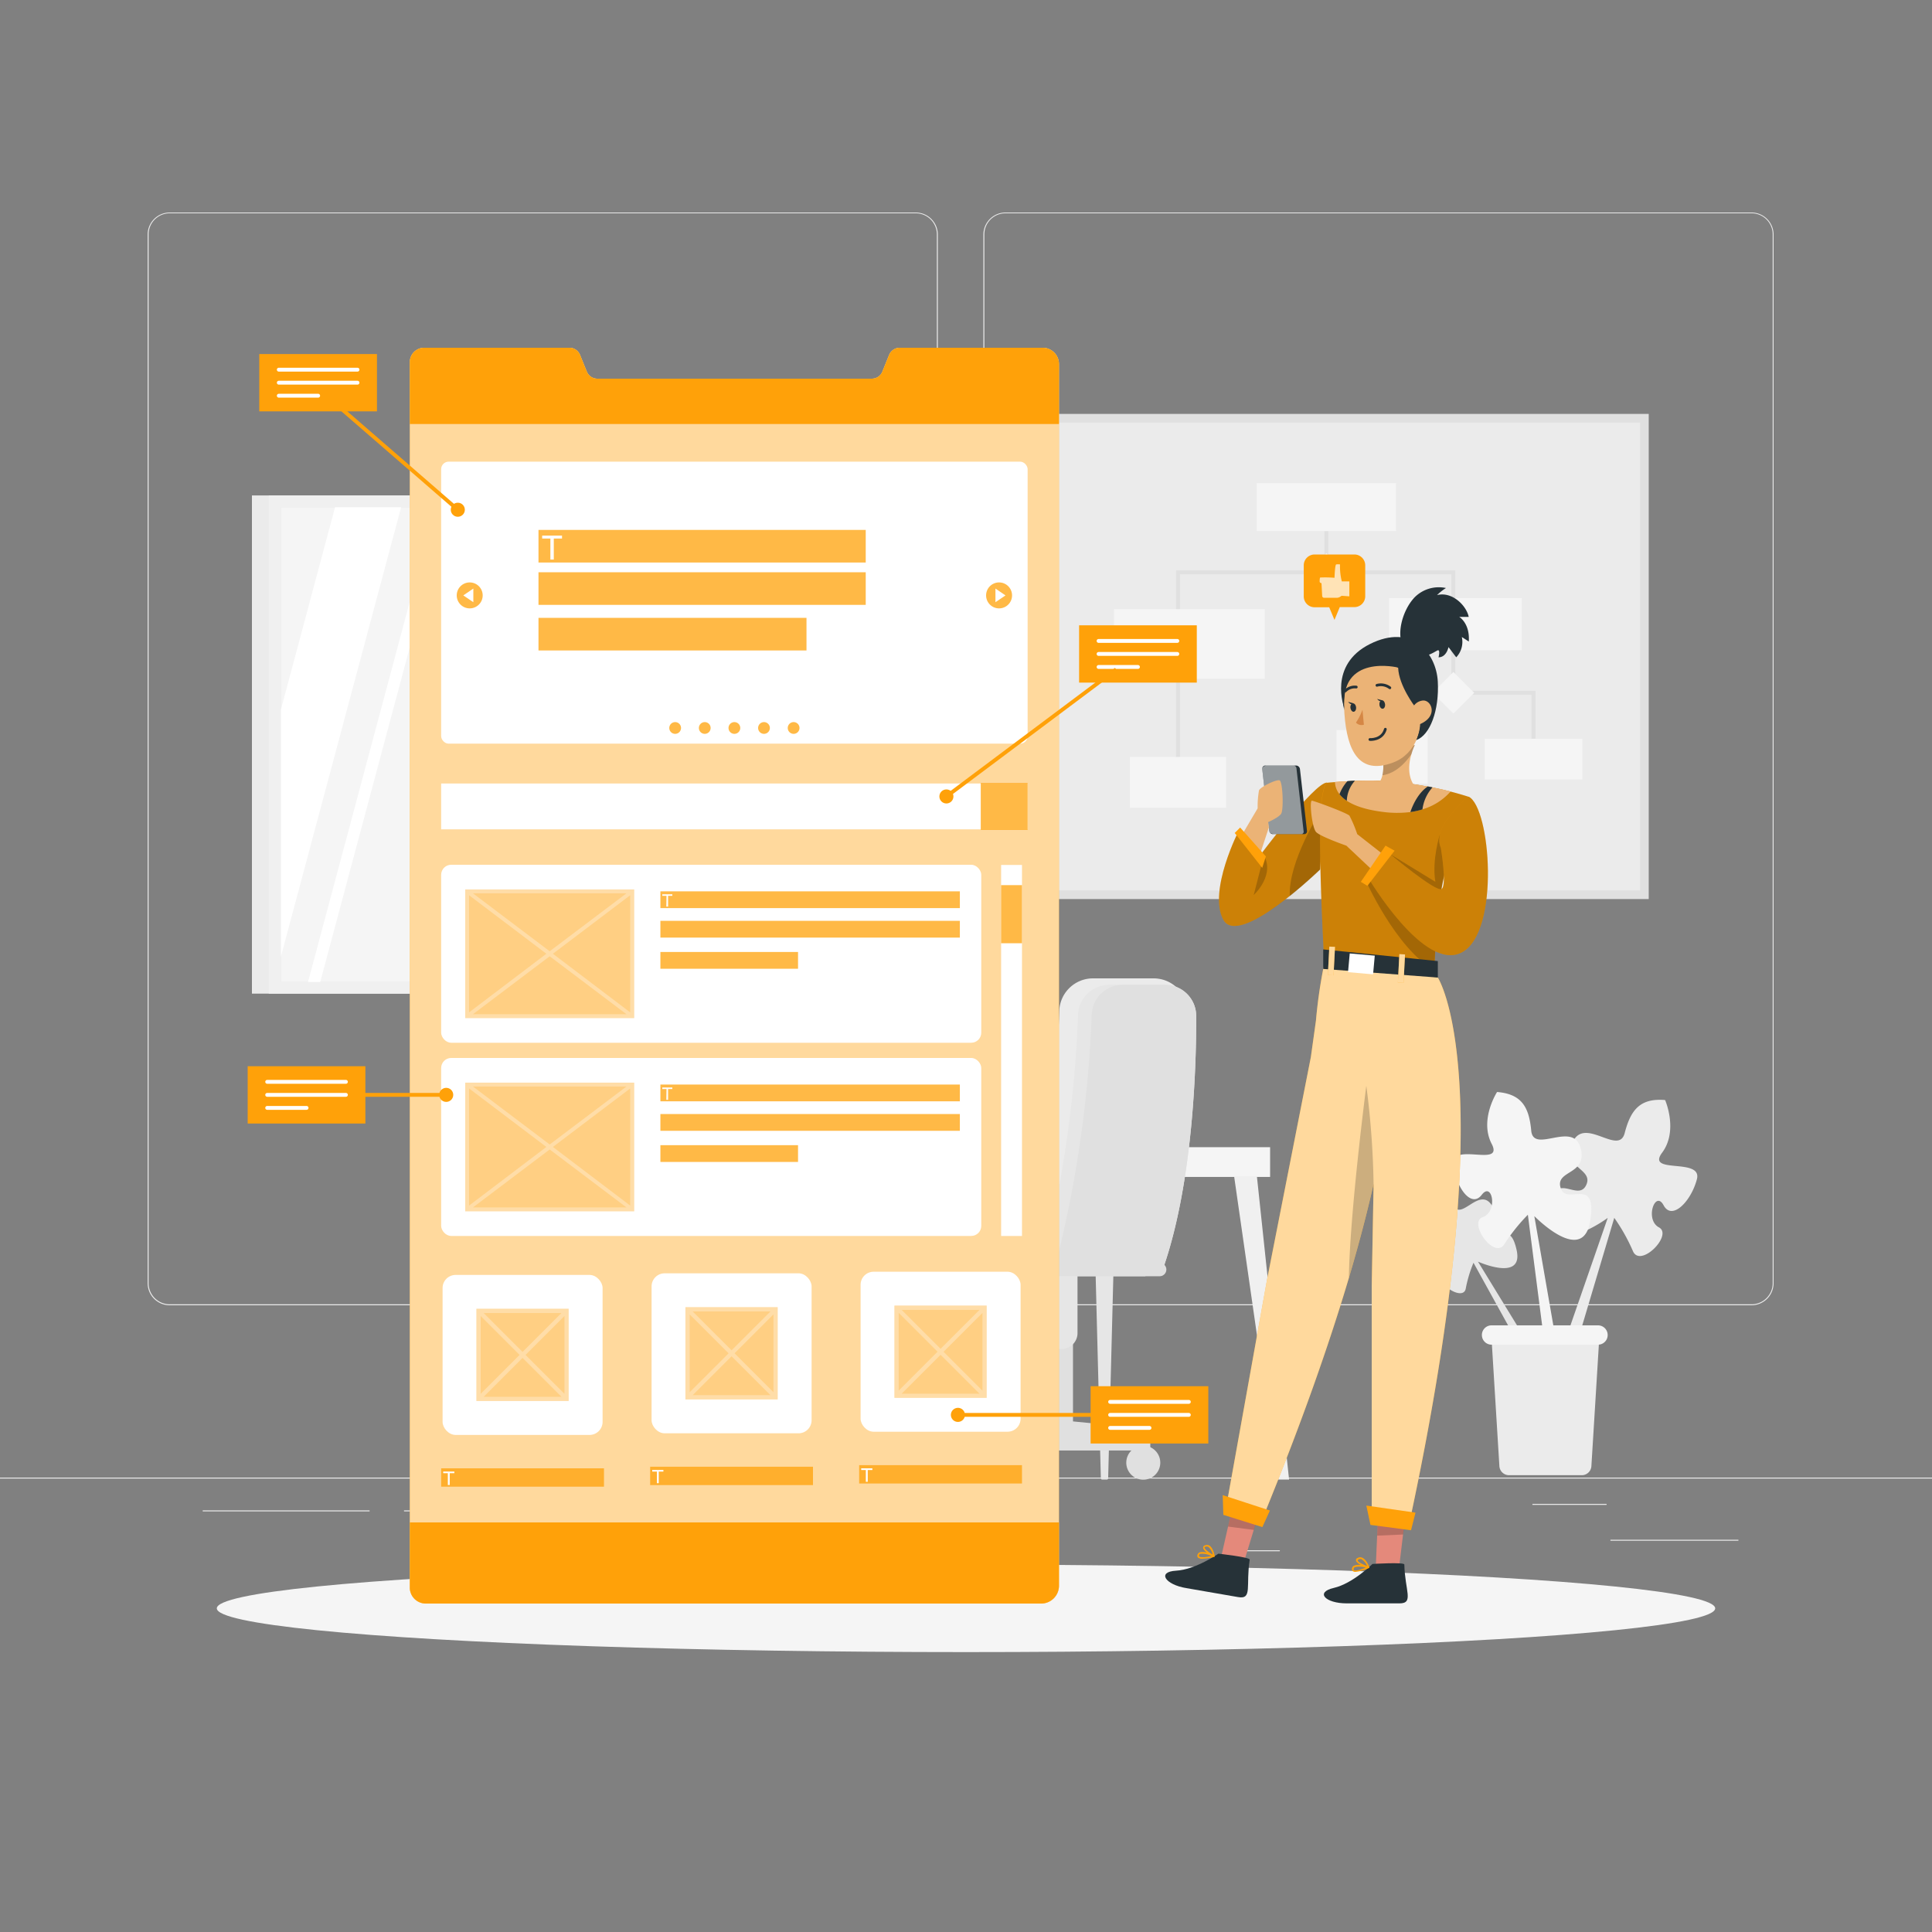 <svg xmlns="http://www.w3.org/2000/svg" viewBox="0 0 500 500"><rect x="0" y="0" width="500" height="500" fill="#808080" stroke="none"/><g id="freepik--background-complete--inject-135"><rect y="382.4" width="500" height="0.25" style="fill:#ebebeb"></rect><rect x="416.78" y="398.49" width="33.12" height="0.25" style="fill:#ebebeb"></rect><rect x="322.53" y="401.21" width="8.69" height="0.25" style="fill:#ebebeb"></rect><rect x="396.59" y="389.21" width="19.19" height="0.25" style="fill:#ebebeb"></rect><rect x="52.46" y="390.89" width="43.19" height="0.25" style="fill:#ebebeb"></rect><rect x="104.56" y="390.89" width="6.33" height="0.25" style="fill:#ebebeb"></rect><rect x="131.47" y="395.11" width="93.68" height="0.25" style="fill:#ebebeb"></rect><path d="M237,337.8H43.91a5.71,5.71,0,0,1-5.7-5.71V60.66A5.71,5.71,0,0,1,43.91,55H237a5.71,5.71,0,0,1,5.71,5.71V332.09A5.71,5.71,0,0,1,237,337.8ZM43.91,55.2a5.46,5.46,0,0,0-5.45,5.46V332.09a5.46,5.46,0,0,0,5.45,5.46H237a5.47,5.47,0,0,0,5.46-5.46V60.66A5.47,5.47,0,0,0,237,55.2Z" style="fill:#ebebeb"></path><path d="M453.31,337.8H260.21a5.72,5.72,0,0,1-5.71-5.71V60.66A5.72,5.72,0,0,1,260.21,55h193.1A5.71,5.71,0,0,1,459,60.66V332.09A5.71,5.71,0,0,1,453.31,337.8ZM260.21,55.2a5.47,5.47,0,0,0-5.46,5.46V332.09a5.47,5.47,0,0,0,5.46,5.46h193.1a5.47,5.47,0,0,0,5.46-5.46V60.66a5.47,5.47,0,0,0-5.46-5.46Z" style="fill:#ebebeb"></path><rect x="65.2" y="128.22" width="124.78" height="128.93" style="fill:#ebebeb"></rect><rect x="69.56" y="128.22" width="124.78" height="128.93" style="fill:#f0f0f0"></rect><rect x="72.7" y="131.27" width="118.33" height="122.88" style="fill:#e0e0e0"></rect><rect x="72.7" y="131.27" width="115.37" height="122.88" style="fill:#f5f5f5"></rect><rect x="129.24" y="131.27" width="2.34" height="122.88" style="fill:#ebebeb"></rect><polygon points="115.75 131.27 82.87 254.15 79.71 254.15 112.59 131.27 115.75 131.27" style="fill:#fff"></polygon><rect x="130.58" y="129.38" width="2.01" height="127.13" style="fill:#f0f0f0"></rect><polygon points="103.81 131.27 72.7 247.56 72.7 183.64 86.71 131.27 103.81 131.27" style="fill:#fff"></polygon><polygon points="188.07 142.42 188.07 154.22 161.33 254.15 158.17 254.15 188.07 142.42" style="fill:#fff"></polygon><polygon points="188.07 166.24 188.07 230.16 181.66 254.15 164.55 254.15 188.07 166.24" style="fill:#fff"></polygon><path d="M169.29,297H182v-.85c0-1.65-1.86-3-4.07-2.88l-5,.2c-2,.09-3.64,1.35-3.64,2.88Z" style="fill:#f0f0f0"></path><path d="M194.37,297.41h16.76L213.8,274a1.65,1.65,0,0,0-1.64-1.57H200.93a1.64,1.64,0,0,0-1.64,1.57Z" style="fill:#e6e6e6"></path><path d="M168.79,238H173l4.71,44.2h-4.19A1.45,1.45,0,0,1,172.1,281l-4.43-41.69A1.1,1.1,0,0,1,168.79,238Z" style="fill:#e6e6e6"></path><path d="M175.26,282.23H238a1.11,1.11,0,0,0,1.12-1.26l-4.43-41.69a1.44,1.44,0,0,0-1.39-1.25H170.56a1.1,1.1,0,0,0-1.12,1.25L173.87,281A1.45,1.45,0,0,0,175.26,282.23Z" style="fill:#ebebeb"></path><path d="M176.43,278.14h59.14a1,1,0,0,0,1-1.09l-3.87-36.37a1.25,1.25,0,0,0-1.21-1.1H172.33a1,1,0,0,0-1,1.1l3.87,36.37A1.25,1.25,0,0,0,176.43,278.14Z" style="fill:#fafafa"></path><path d="M193.74,295.59h20.62a.91.91,0,0,1,.91.91h0a.91.91,0,0,1-.91.91H193.74a.91.91,0,0,1-.91-.91h0A.91.91,0,0,1,193.74,295.59Z" style="fill:#e6e6e6"></path><rect x="142.97" y="296.88" width="51.05" height="7.7" transform="translate(336.99 601.47) rotate(180)" style="fill:#e6e6e6"></rect><path d="M285.23,382.9h1.27a.29.29,0,0,0,.29-.29l2-78h-5.89l2,78A.31.31,0,0,0,285.23,382.9Z" style="fill:#e6e6e6"></path><polygon points="330.67 382.9 333.61 382.9 325.3 304.58 319.41 304.58 330.67 382.9" style="fill:#f0f0f0"></polygon><polygon points="140.98 382.9 140.98 382.9 152.26 304.58 146.38 304.58 138.06 382.9 140.98 382.9" style="fill:#e6e6e6"></polygon><rect x="179.46" y="296.88" width="149.24" height="7.7" transform="translate(508.16 601.47) rotate(180)" style="fill:#f5f5f5"></rect><polygon points="184.12 382.9 187.5 382.9 187.5 382.9 188.75 304.58 182.87 304.58 184.12 382.9" style="fill:#f0f0f0"></polygon><path d="M231.79,295.5h1.57a.31.31,0,0,0,.3-.3v-1.65a.3.3,0,0,0-.3-.3h-1.13a.29.29,0,0,0-.28.22l-.44,1.65A.3.3,0,0,0,231.79,295.5Z" style="fill:#f5f5f5"></path><path d="M229.63,295.5h1.57a.3.3,0,0,0,.29-.3v-1.65a.29.29,0,0,0-.29-.3h-1.13a.29.29,0,0,0-.28.22l-.45,1.65A.31.31,0,0,0,229.63,295.5Z" style="fill:#f5f5f5"></path><path d="M227.47,295.5H229a.3.3,0,0,0,.29-.3v-1.65a.29.29,0,0,0-.29-.3h-1.13a.31.31,0,0,0-.29.22l-.44,1.65A.31.31,0,0,0,227.47,295.5Z" style="fill:#f5f5f5"></path><path d="M225.31,295.5h1.56a.3.3,0,0,0,.3-.3v-1.65a.29.29,0,0,0-.3-.3h-1.12a.31.31,0,0,0-.29.22l-.44,1.65A.3.3,0,0,0,225.31,295.5Z" style="fill:#f5f5f5"></path><path d="M223.15,295.5h1.56a.3.3,0,0,0,.3-.3v-1.65a.29.29,0,0,0-.3-.3h-1.12a.3.3,0,0,0-.29.22l-.44,1.65A.3.3,0,0,0,223.15,295.5Z" style="fill:#f5f5f5"></path><path d="M221,295.5h1.56a.3.3,0,0,0,.3-.3v-1.65a.29.29,0,0,0-.3-.3h-1.12a.3.3,0,0,0-.29.22l-.44,1.65A.3.3,0,0,0,221,295.5Z" style="fill:#f5f5f5"></path><path d="M218.83,295.5h1.56a.3.3,0,0,0,.3-.3v-1.65a.29.29,0,0,0-.3-.3h-1.12a.29.29,0,0,0-.29.22l-.44,1.65A.3.3,0,0,0,218.83,295.5Z" style="fill:#f5f5f5"></path><path d="M216.67,295.5h1.56a.31.31,0,0,0,.3-.3v-1.65a.3.3,0,0,0-.3-.3h-1.12a.29.29,0,0,0-.29.22l-.44,1.65A.3.3,0,0,0,216.67,295.5Z" style="fill:#f5f5f5"></path><path d="M214.5,295.5h1.57a.31.31,0,0,0,.3-.3v-1.65a.3.3,0,0,0-.3-.3H215a.29.29,0,0,0-.29.22l-.44,1.65A.3.3,0,0,0,214.5,295.5Z" style="fill:#f5f5f5"></path><path d="M212.34,295.5h1.57a.31.31,0,0,0,.3-.3v-1.65a.3.3,0,0,0-.3-.3h-1.13a.29.29,0,0,0-.28.22l-.45,1.65A.31.31,0,0,0,212.34,295.5Z" style="fill:#f5f5f5"></path><path d="M210.18,295.5h1.57a.3.3,0,0,0,.29-.3v-1.65a.29.29,0,0,0-.29-.3h-1.13a.31.31,0,0,0-.29.22l-.44,1.65A.31.31,0,0,0,210.18,295.5Z" style="fill:#f5f5f5"></path><path d="M208,295.5h1.56a.3.3,0,0,0,.3-.3v-1.65a.29.29,0,0,0-.3-.3h-1.12a.31.31,0,0,0-.29.22l-.44,1.65A.3.3,0,0,0,208,295.5Z" style="fill:#f5f5f5"></path><path d="M205.86,295.5h1.56a.3.3,0,0,0,.3-.3v-1.65a.29.29,0,0,0-.3-.3H206.3a.31.31,0,0,0-.29.22l-.44,1.65A.3.3,0,0,0,205.86,295.5Z" style="fill:#f5f5f5"></path><path d="M203.7,295.5h1.56a.3.3,0,0,0,.3-.3v-1.65a.29.29,0,0,0-.3-.3h-1.12a.3.3,0,0,0-.29.22l-.44,1.65A.3.3,0,0,0,203.7,295.5Z" style="fill:#f5f5f5"></path><path d="M201.54,295.5h1.56a.3.3,0,0,0,.3-.3v-1.65a.29.29,0,0,0-.3-.3H202a.29.29,0,0,0-.29.22l-.44,1.65A.3.3,0,0,0,201.54,295.5Z" style="fill:#f5f5f5"></path><rect x="199.96" y="294.37" width="34.97" height="2.6" transform="translate(434.89 591.35) rotate(180)" style="fill:#ebebeb"></rect><rect x="283.12" y="89.11" width="125.56" height="161.58" transform="translate(515.8 -176) rotate(90)" style="fill:#e0e0e0"></rect><rect x="267.35" y="109.36" width="157.1" height="121.08" transform="translate(691.8 339.8) rotate(180)" style="fill:#ebebeb"></rect><line x1="343.26" y1="131.23" x2="343.26" y2="148.12" style="fill:none;stroke:#e0e0e0;stroke-miterlimit:10"></line><polyline points="304.87 202.47 304.87 148.12 376.13 148.12 376.13 179.29" style="fill:none;stroke:#e0e0e0;stroke-miterlimit:10"></polyline><polyline points="357.69 195.89 357.69 179.29 396.87 179.29 396.87 196.47" style="fill:none;stroke:#e0e0e0;stroke-miterlimit:10"></polyline><rect x="325.24" y="125.03" width="36.04" height="12.41" style="fill:#f5f5f5"></rect><rect x="359.49" y="154.8" width="34.35" height="13.48" style="fill:#f5f5f5"></rect><rect x="345.9" y="188.94" width="23.59" height="13.9" style="fill:#f5f5f5"></rect><rect x="384.24" y="191.19" width="25.27" height="10.56" style="fill:#f5f5f5"></rect><rect x="288.29" y="157.65" width="39.03" height="18.01" style="fill:#f5f5f5"></rect><rect x="292.41" y="195.89" width="24.92" height="13.16" style="fill:#f5f5f5"></rect><rect x="339.46" y="144.75" width="7.61" height="7.61" transform="translate(205.59 -199.21) rotate(45)" style="fill:#f5f5f5"></rect><rect x="372.33" y="175.49" width="7.61" height="7.61" transform="translate(236.95 -213.45) rotate(45)" style="fill:#f5f5f5"></rect><path d="M156.11,360.9a2.39,2.39,0,0,0-1.91-3.43,5.12,5.12,0,0,0-1.62-5.58,1.18,1.18,0,0,0-.7-.31,1.4,1.4,0,0,0-.76.33l-4.46,3.21a2.68,2.68,0,0,0-.89.88c-.92,1.77,2.38,4,1,5.5-.38.42-1,.51-1.5.81-1.06.66-1.19,2.12-1.68,3.28s-2.23,2-2.89,1c.49-1.11-1-2.06-2.19-2.2s-2.45-.21-3.12-1.33c-1.7,1.49-5.51-2.67-5.42-4.34a3.28,3.28,0,0,0-2.66,2.73,19.35,19.35,0,0,0-.15,4.17c0,2.71-.92,5.37-.87,8.08,0,2.11.85,4.45,2.79,5.3a7.19,7.19,0,0,0,3,.4l22-.14a3.26,3.26,0,0,0,1.55-.26c1-.52,1.2-1.82,1.29-2.93q.6-7.17,1.18-14.34Z" style="fill:#e0e0e0"></path><path d="M157.4,337.66H123.28l.28,3.44.2,2.46.52,6.41.29,3.68.4,4.9.17,2.1,0,.63.2,2.46.27,3.39.17,2.1.18,2.13.2,2.47.15,1.87.17,2.1.07.91h31.32l.07-.91.17-2.09.15-1.89.2-2.47.18-2.12.17-2.1.27-3.39.2-2.46,0-.63.17-2.1.4-4.9.29-3.67.52-6.42.2-2.46.28-3.44Zm2,2.26h0l-.66-.66h.72Zm-.17,2.09-.06.83-3.06,3.06-3.5-3.51,3.13-3.13h.74Zm-.88,10.92-2.24,2.24-3.5-3.51,3.5-3.49,2.43,2.42Zm-32.47-2.34h0l2.42-2.42,3.5,3.49-3.5,3.51-2.23-2.24ZM155,347l-3.5,3.5L148,347l3.5-3.51Zm-5.5-7.77h4l-2,2Zm.86,12.4-3.49,3.51-3.51-3.51,3.51-3.49Zm-11.63,4.64,3.5-3.5,3.5,3.5-3.5,3.5Zm2.36,4.63-3.5,3.5-3.5-3.49,3.51-3.51Zm5.78-3.5,3.49,3.51-3.49,3.49-3.51-3.5Zm-4.64-6.9-3.5-3.5,3.5-3.51,3.5,3.51Zm-1.14,1.13-3.49,3.51-3.51-3.51,3.51-3.49ZM133,350.53l-3.49-3.5,3.49-3.51,3.51,3.51Zm0,2.27,3.51,3.5L133,359.8l-3.49-3.5Zm3.51,12.77-3.51,3.5-3.49-3.5,3.49-3.5Zm1.13,1.13,3.5,3.51-3.49,3.5-3.51-3.5Zm1.14-1.13,3.5-3.5,3.5,3.5-3.5,3.5Zm8.14,1.13,3.49,3.51-3.49,3.5-3.51-3.5Zm4.63,4.64,3.5,3.5-2.27,2.27h-2.47L148,374.84Zm-3.5-5.77,3.5-3.5,3.5,3.5-3.5,3.5Zm0-9.27,3.5-3.5,3.5,3.5-3.5,3.5Zm2.36-13.91-3.49,3.51-3.51-3.51,3.14-3.13h.73Zm-8.13-1.13-2-2h4Zm-1.14,1.13-3.49,3.51-3.51-3.51,3.14-3.13H138ZM135,339.26l-2,2-2-2Zm-6.27,0,3.13,3.13-3.5,3.51-3-3.06-.06-.83,2.74-2.75Zm-3,0-.65.65h0l0-.65Zm-.22,6.05,1.72,1.72-1.46,1.46Zm1,11.75-.14-1.66h0l.9.9-.76.76Zm.17,2.11,1.72-1.74,3.5,3.51-3.5,3.49L126.94,363Zm.52,6.47v-.15l.08.08-.07.07Zm.61,7.47-.44-5.37,1-1,3.5,3.51-3.5,3.49-.59-.59Zm.32,4-.07-.8.34-.34,1.14,1.14Zm1.41-2.27,3.49-3.5,3.51,3.5-2.27,2.27h-2.47Zm7,2.27,1.14-1.14,1.14,1.14Zm4.54,0-2.27-2.27,3.5-3.5,3.5,3.5-2.26,2.27Zm4.73,0L146.9,376l1.13,1.14Zm10.68,0H155l1.13-1.14.34.34Zm.32-4-.6.59-3.5-3.49,3.5-3.51,1,1Zm.62-7.63v.16l-.08-.07.09-.09Zm.2-2.46-1.42,1.41-3.5-3.49,3.5-3.51,1.74,1.74Zm.48-5.95-.77-.77.91-.9Zm1-11.77-.26,3.2L157.29,347,159,345.3Z" style="fill:#e6e6e6"></path><rect x="121.09" y="336.23" width="42.33" height="4.46" rx="1.64" transform="translate(284.52 676.91) rotate(-180)" style="fill:#f0f0f0"></rect><rect x="124.14" y="376.31" width="36.23" height="4.46" rx="1.64" style="fill:#f0f0f0"></rect><path d="M405.45,345.83l10.63-30.64s-14.74,10.93-14.64-1.19,6.71-2.71,9-7.18-6.54-4.43-3.44-11.22,11.92,3.64,13.47-2.37,4-9.08,10.46-8.54c0,0,3.47,7.92-.78,13.63s10.52,1.14,9,6.89-6.44,10.77-8.61,6.72-4.93,3.71-1.21,5.71-4.86,10.66-6.74,6.12a47.74,47.74,0,0,0-4.82-8.58L408,348Z" style="fill:#ebebeb"></path><path d="M394.5,346.1l-12-19.59s11.85,5.33,10-3-5.06-.86-7.33-3.61,3.86-4.05.69-8.28-7.7,4.32-9.68.39-4.17-5.66-8.53-4.32c0,0-1.21,6,2.6,9.31s-7.11,2.38-5.2,6.13,6.08,6.48,7,3.35,4,1.82,1.71,3.77,5,6.64,5.58,3.21a33.43,33.43,0,0,1,2-6.66L393.05,348Z" style="fill:#e6e6e6"></path><path d="M402.57,346.29l-5.49-31.57s12.64,13,14.47,1.18-6.12-3.71-7.65-8.44,7.08-3.28,5.14-10.39-12.2,1.65-12.76-4.46-2.49-9.49-8.84-10c0,0-4.64,7.16-1.4,13.41s-10.44-.57-9.89,5.28,4.56,11.52,7.32,7.92,4.22,4.4.28,5.76,3,11.16,5.59,7a46.62,46.62,0,0,1,6.07-7.6L399.75,348Z" style="fill:#f5f5f5"></path><path d="M409.37,381.78H390.53a2.5,2.5,0,0,1-2.49-2.34l-2-32.5a2.49,2.49,0,0,1,2.49-2.64h22.83a2.49,2.49,0,0,1,2.49,2.64l-2,32.5A2.49,2.49,0,0,1,409.37,381.78Z" style="fill:#ebebeb"></path><path d="M413.61,348H386a2.49,2.49,0,0,1-2.47-2.21h0A2.49,2.49,0,0,1,386,343h27.57a2.5,2.5,0,0,1,2.48,2.78h0A2.49,2.49,0,0,1,413.61,348Z" style="fill:#f5f5f5"></path><path d="M243.39,323.39h53a0,0,0,0,1,0,0v1.89a5,5,0,0,1-5,5h-43a5,5,0,0,1-5-5v-1.89A0,0,0,0,1,243.39,323.39Z" transform="translate(539.81 653.68) rotate(180)" style="fill:#e0e0e0"></path><path d="M294.69,369.53l-17-1.67V344H271v23.87l-17.06,1.68a3.31,3.31,0,0,0-3,3.29v2.55h46.76v-2.55A3.31,3.31,0,0,0,294.69,369.53Z" style="fill:#e0e0e0"></path><path d="M257.12,378.54a4.4,4.4,0,1,1-4.4-4.4A4.4,4.4,0,0,1,257.12,378.54Z" style="fill:#e0e0e0"></path><path d="M291.48,378.54a4.4,4.4,0,1,0,4.4-4.4A4.4,4.4,0,0,0,291.48,378.54Z" style="fill:#e0e0e0"></path><path d="M269.81,327.85h9.05a0,0,0,0,1,0,0V345a4.13,4.13,0,0,1-4.13,4.13h-.79a4.13,4.13,0,0,1-4.13-4.13V327.85A0,0,0,0,1,269.81,327.85Z" style="fill:#e6e6e6"></path><path d="M265.39,323.84a293.28,293.28,0,0,0,8.75-62.24,8.73,8.73,0,0,1,8.74-8.4h15.67a8.74,8.74,0,0,1,8.75,8.7c.06,14.28-.93,43.47-9,67.2L268.48,328A3.31,3.31,0,0,1,265.39,323.84Z" style="fill:#ebebeb"></path><path d="M269.61,327.51A308.68,308.68,0,0,0,279,262.62a8.06,8.06,0,0,1,8.07-7.75H301.5a8.06,8.06,0,0,1,8.07,8c.06,13.18-.86,42.73-8.29,64.62Z" style="fill:#e6e6e6"></path><path d="M275.81,306.69s-17.18-3.47-33.77-1.79,7.8,23.36,7.8,23.36h3.43s-12.93-13.75-12.21-17.17,33.27,1.09,33.27,1.09Z" style="fill:#e6e6e6"></path><path d="M301.28,327.51H273.14a308.64,308.64,0,0,0,9.39-64.89,8,8,0,0,1,8.06-7.75H301.5a8.07,8.07,0,0,1,8.08,8C309.63,276.06,308.71,305.62,301.28,327.51Z" style="fill:#e0e0e0"></path><path d="M243.23,326.84h56.9a1.72,1.72,0,0,1,1.72,1.72h0a1.73,1.73,0,0,1-1.72,1.73h-56.9a1.73,1.73,0,0,1-1.73-1.73h0A1.72,1.72,0,0,1,243.23,326.84Z" style="fill:#e0e0e0"></path></g><g id="freepik--Shadow--inject-135"><ellipse id="freepik--path--inject-135" cx="250" cy="416.24" rx="193.89" ry="11.32" style="fill:#f5f5f5"></ellipse></g><g id="freepik--Ux--inject-135"><path d="M274.06,94.25V410.37a4.62,4.62,0,0,1-4.69,4.62H110.25a4.14,4.14,0,0,1-4.19-4.24V93.87A3.73,3.73,0,0,1,109.65,90h37.78a2.94,2.94,0,0,1,2.69,1.88l1.73,4.26A2.94,2.94,0,0,0,154.54,98h71.13a2.91,2.91,0,0,0,2.69-1.83l1.73-4.28A3,3,0,0,1,232.78,90H270A4.22,4.22,0,0,1,274.06,94.25Z" style="fill:#FFA109"></path><path d="M274.06,94.25V410.37a4.62,4.62,0,0,1-4.69,4.62H110.25a4.14,4.14,0,0,1-4.19-4.24V93.87A3.73,3.73,0,0,1,109.65,90h37.78a2.94,2.94,0,0,1,2.69,1.88l1.73,4.26A2.94,2.94,0,0,0,154.54,98h71.13a2.91,2.91,0,0,0,2.69-1.83l1.73-4.28A3,3,0,0,1,232.78,90H270A4.22,4.22,0,0,1,274.06,94.25Z" style="fill:#fff;opacity:0.6;isolation:isolate"></path><rect x="114.54" y="329.95" width="41.41" height="41.41" rx="3.38" style="fill:#fff"></rect><rect x="123.3" y="338.71" width="23.87" height="23.87" style="fill:#FFA109;opacity:0.5"></rect><path d="M123.3,338.71v23.87h23.88V338.71Zm11.17,11.94L124.4,360.72V340.58Zm-9.3-10.84h20.14l-10.07,10.06Zm10.07,11.61,10.07,10.07H125.17Zm.77-.77,10.07-10.07v20.14Z" style="fill:#fff;opacity:0.3;isolation:isolate"></path><rect x="114.17" y="380" width="42.14" height="4.75" style="fill:#FFA109;opacity:0.75"></rect><path d="M115.9,381.26h-1.2v-.43h2.89v.43h-1.2v3.06h-.49Z" style="fill:#fff"></path><rect x="168.63" y="329.53" width="41.41" height="41.41" rx="3.38" style="fill:#fff"></rect><rect x="177.39" y="338.3" width="23.87" height="23.87" style="fill:#FFA109;opacity:0.5"></rect><path d="M177.39,338.3v23.87h23.88V338.3Zm11.17,11.94L178.49,360.3V340.17Zm-9.3-10.84H199.4l-10.07,10.06ZM189.33,351l10.07,10.07H179.26Zm.77-.77,10.07-10.07V360.3Z" style="fill:#fff;opacity:0.3;isolation:isolate"></path><rect x="168.26" y="379.59" width="42.14" height="4.75" style="fill:#FFA109;opacity:0.75"></rect><path d="M170,380.85h-1.2v-.43h2.89v.43h-1.2v3H170Z" style="fill:#fff"></path><rect x="222.72" y="329.12" width="41.41" height="41.41" rx="3.38" style="fill:#fff"></rect><rect x="231.48" y="337.89" width="23.87" height="23.87" style="fill:#FFA109;opacity:0.5"></rect><path d="M231.48,337.89v23.87h23.87V337.89Zm11.16,11.93-10.06,10.07V339.76ZM233.35,339h20.14l-10.07,10.07Zm10.07,11.62,10.07,10.07H233.35Zm.77-.78,10.07-10.06v20.13Z" style="fill:#fff;opacity:0.3;isolation:isolate"></path><rect x="222.35" y="379.18" width="42.14" height="4.75" style="fill:#FFA109;opacity:0.75"></rect><path d="M224.08,380.44h-1.2V380h2.89v.44h-1.2v3.05h-.49Z" style="fill:#fff"></path><rect x="114.17" y="119.48" width="151.78" height="72.98" rx="1.94" style="fill:#fff"></rect><circle cx="121.56" cy="154.09" r="3.36" style="fill:#FFA109;opacity:0.75"></circle><polygon points="119.9 154.09 122.5 155.85 122.5 152.32 119.9 154.09" style="fill:#fff"></polygon><circle cx="258.56" cy="154.09" r="3.36" style="fill:#FFA109;opacity:0.75"></circle><polygon points="260.22 154.09 257.62 152.32 257.62 155.85 260.22 154.09" style="fill:#fff"></polygon><rect x="139.36" y="137.14" width="84.69" height="8.44" style="fill:#FFA109;opacity:0.75"></rect><rect x="139.36" y="148.1" width="84.69" height="8.44" style="fill:#FFA109;opacity:0.75"></rect><rect x="139.36" y="159.9" width="69.36" height="8.44" style="fill:#FFA109;opacity:0.75"></rect><path d="M142.44,139.38h-2.13v-.77h5.14v.77h-2.13v5.44h-.88Z" style="fill:#fff"></path><path d="M176.25,188.4a1.52,1.52,0,1,1-1.52-1.52A1.52,1.52,0,0,1,176.25,188.4Z" style="fill:#FFA109;opacity:0.75"></path><path d="M183.91,188.4a1.52,1.52,0,1,1-1.51-1.52A1.52,1.52,0,0,1,183.91,188.4Z" style="fill:#FFA109;opacity:0.75"></path><path d="M191.58,188.4a1.52,1.52,0,1,1-1.52-1.52A1.52,1.52,0,0,1,191.58,188.4Z" style="fill:#FFA109;opacity:0.75"></path><path d="M199.24,188.4a1.52,1.52,0,1,1-1.51-1.52A1.52,1.52,0,0,1,199.24,188.4Z" style="fill:#FFA109;opacity:0.75"></path><path d="M206.91,188.4a1.52,1.52,0,1,1-1.52-1.52A1.52,1.52,0,0,1,206.91,188.4Z" style="fill:#FFA109;opacity:0.75"></path><rect x="114.17" y="202.77" width="151.78" height="11.86" style="fill:#fff"></rect><rect x="253.82" y="202.64" width="12.13" height="12.13" style="fill:#FFA109;opacity:0.75"></rect><rect x="114.17" y="223.8" width="139.78" height="46.06" rx="2.6" style="fill:#fff"></rect><rect x="120.4" y="230.19" width="43.72" height="33.29" style="fill:#FFA109;opacity:0.5"></rect><path d="M120.4,230.19v33.29h43.72V230.19Zm41.73,1-19.87,15-19.86-15Zm-40.73.5,20,15.14L121.4,262Zm1,30.79,19.86-15,19.87,15Zm20.69-15.65,20-15.14V262Z" style="fill:#fff;opacity:0.3;isolation:isolate"></path><rect x="170.91" y="230.68" width="77.5" height="4.34" style="fill:#FFA109;opacity:0.75"></rect><rect x="170.91" y="238.31" width="77.5" height="4.34" style="fill:#FFA109;opacity:0.75"></rect><rect x="170.91" y="246.37" width="35.62" height="4.34" style="fill:#FFA109;opacity:0.75"></rect><path d="M172.49,231.84H171.4v-.4H174v.4h-1.1v2.79h-.45Z" style="fill:#fff"></path><rect x="114.17" y="273.8" width="139.78" height="46.06" rx="2.6" style="fill:#fff"></rect><rect x="120.4" y="280.19" width="43.72" height="33.29" style="fill:#FFA109;opacity:0.5"></rect><path d="M120.4,280.19v33.29h43.72V280.19Zm41.73,1-19.87,15-19.86-15Zm-40.73.5,20,15.14L121.4,312Zm1,30.79,19.86-15,19.87,15Zm20.69-15.65,20-15.14V312Z" style="fill:#fff;opacity:0.3;isolation:isolate"></path><rect x="170.91" y="280.68" width="77.5" height="4.34" style="fill:#FFA109;opacity:0.75"></rect><rect x="170.91" y="288.31" width="77.5" height="4.34" style="fill:#FFA109;opacity:0.75"></rect><rect x="170.91" y="296.37" width="35.62" height="4.34" style="fill:#FFA109;opacity:0.75"></rect><path d="M172.49,281.84H171.4v-.4H174v.4h-1.1v2.79h-.45Z" style="fill:#fff"></path><rect x="259.09" y="223.85" width="5.4" height="96.02" style="fill:#fff"></rect><rect x="259.09" y="229.07" width="5.4" height="15.04" style="fill:#FFA109;opacity:0.75"></rect><path d="M274.06,94.25v15.49h-168V93.87A3.73,3.73,0,0,1,109.65,90h37.78a2.94,2.94,0,0,1,2.69,1.88l1.73,4.26A2.94,2.94,0,0,0,154.54,98h71.13a2.91,2.91,0,0,0,2.69-1.83l1.73-4.28A3,3,0,0,1,232.78,90H270A4.22,4.22,0,0,1,274.06,94.25Z" style="fill:#FFA109"></path><path d="M106.06,394h168v16.38a4.62,4.62,0,0,1-4.69,4.62H110.25a4.14,4.14,0,0,1-4.19-4.24Z" style="fill:#FFA109"></path></g><g id="freepik--Labels--inject-135"><rect x="67.1" y="91.63" width="30.46" height="14.83" style="fill:#FFA109"></rect><line x1="72.15" y1="95.67" x2="92.52" y2="95.67" style="fill:none;stroke:#fff;stroke-linecap:round;stroke-linejoin:round"></line><line x1="72.15" y1="99.04" x2="92.52" y2="99.04" style="fill:none;stroke:#fff;stroke-linecap:round;stroke-linejoin:round"></line><line x1="72.15" y1="102.41" x2="82.34" y2="102.41" style="fill:none;stroke:#fff;stroke-linecap:round;stroke-linejoin:round"></line><line x1="88.42" y1="105.85" x2="118.48" y2="131.92" style="fill:none;stroke:#FFA109;stroke-miterlimit:10"></line><circle cx="118.48" cy="131.92" r="1.82" style="fill:#FFA109"></circle><rect x="64.1" y="275.94" width="30.46" height="14.83" style="fill:#FFA109"></rect><line x1="69.15" y1="279.98" x2="89.52" y2="279.98" style="fill:none;stroke:#fff;stroke-linecap:round;stroke-linejoin:round"></line><line x1="69.15" y1="283.35" x2="89.52" y2="283.35" style="fill:none;stroke:#fff;stroke-linecap:round;stroke-linejoin:round"></line><line x1="69.15" y1="286.72" x2="79.34" y2="286.72" style="fill:none;stroke:#fff;stroke-linecap:round;stroke-linejoin:round"></line><circle cx="115.48" cy="283.35" r="1.82" style="fill:#FFA109"></circle><line x1="115.48" y1="283.35" x2="92.74" y2="283.35" style="fill:none;stroke:#FFA109;stroke-miterlimit:10"></line><rect x="279.27" y="161.83" width="30.46" height="14.83" style="fill:#FFA109"></rect><line x1="284.31" y1="165.87" x2="304.69" y2="165.87" style="fill:none;stroke:#fff;stroke-linecap:round;stroke-linejoin:round"></line><line x1="284.31" y1="169.24" x2="304.69" y2="169.24" style="fill:none;stroke:#fff;stroke-linecap:round;stroke-linejoin:round"></line><line x1="284.31" y1="172.61" x2="294.5" y2="172.61" style="fill:none;stroke:#fff;stroke-linecap:round;stroke-linejoin:round"></line><circle cx="244.93" cy="206.12" r="1.82" style="fill:#FFA109"></circle><line x1="244.93" y1="206.12" x2="288.86" y2="173.24" style="fill:none;stroke:#FFA109;stroke-miterlimit:10"></line><rect x="282.25" y="358.75" width="30.46" height="14.83" style="fill:#FFA109"></rect><line x1="287.3" y1="362.8" x2="307.67" y2="362.8" style="fill:none;stroke:#fff;stroke-linecap:round;stroke-linejoin:round"></line><line x1="287.3" y1="366.17" x2="307.67" y2="366.17" style="fill:none;stroke:#fff;stroke-linecap:round;stroke-linejoin:round"></line><line x1="287.3" y1="369.54" x2="297.49" y2="369.54" style="fill:none;stroke:#fff;stroke-linecap:round;stroke-linejoin:round"></line><path d="M249.73,366.17a1.82,1.82,0,1,1-1.81-1.82A1.81,1.81,0,0,1,249.73,366.17Z" style="fill:#FFA109"></path><line x1="247.92" y1="366.17" x2="284.5" y2="366.17" style="fill:none;stroke:#FFA109;stroke-miterlimit:10"></line></g><g id="freepik--Character--inject-135"><path d="M343.39,202.53c-3.37.16-17.48,19.11-17.48,19.11l-5.24-6.82s-8.08,15.7-4.09,23.18,25.06-13,25.06-13Z" style="fill:#FFA109"></path><path d="M343.39,202.53,342,217.65l-.36,7.39s-3.46,3.36-7.84,6.85C327.37,237,319,242.44,316.58,238c-4-7.47,4.09-23.17,4.09-23.17l5.24,6.81,0-.06C326.74,220.44,340.13,202.68,343.39,202.53Z" style="opacity:0.2;isolation:isolate"></path><path d="M342,217.65l-.36,7.39s-3.46,3.36-7.84,6.85c-.42-8.88,7.84-21.8,7.84-21.8Z" style="opacity:0.2;isolation:isolate"></path><path d="M325.91,221.64l.75,1.44-2.2,8.55s6.06-5.51,2.2-10.92Z" style="opacity:0.2;isolation:isolate"></path><path d="M342.78,249.92l28.42,2.19s.39-17,2.65-25.81c.74-2.86,1.66-6.07,2.83-9.8.5-1.59,1-3.25,1.64-5s1.13-3.43,1.78-5.28a83.56,83.56,0,0,0-11.88-2.87A90.9,90.9,0,0,0,355.36,202c-5.57,0-12,.58-12,.58s-.91.23-1.48,6.12C341.38,214.2,341.63,229.75,342.78,249.92Z" style="fill:#FFA109"></path><path d="M342.78,249.92l28.42,2.19s0-.35,0-1c.12-3.72.68-17.26,2.62-24.83.52-2,1.14-4.27,1.89-6.73.29-1,.6-2,.94-3.07.5-1.58,1-3.25,1.63-5s1.14-3.43,1.79-5.28c-1.55-.5-3.11-.94-4.68-1.35-2.37-.61-4.78-1.11-7.2-1.52A91.06,91.06,0,0,0,355.36,202c-3.59,0-7.52.22-9.87.41-1.3.1-2.1.18-2.1.18s-.91.22-1.49,6.11C341.38,214.21,341.63,229.75,342.78,249.92Z" style="opacity:0.2;isolation:isolate"></path><path d="M357.72,208.28c7.06-.9,9.19-3.92,9.19-3.92-2.89-2.72-2.37-6.74-1.63-9.24a14.23,14.23,0,0,1,.87-2.31l-8.5,1.59A24.83,24.83,0,0,1,358,198a10.65,10.65,0,0,1-.24,2.63c-.58,2.54-2,2.57-2,2.57C354.22,206,357.72,208.28,357.72,208.28Z" style="fill:#ebb376"></path><path d="M358,198a10.65,10.65,0,0,1-.24,2.63c3.38-.45,5.93-3.15,7.54-5.49a14.23,14.23,0,0,1,.87-2.31l-8.5,1.59A24.83,24.83,0,0,1,358,198Z" style="opacity:0.2;isolation:isolate"></path><path d="M377.64,159.65h2.46c-.55-2.83-4.21-6.65-8.2-5.64a14.45,14.45,0,0,1,2.31-1.83,8.82,8.82,0,0,0-8.06,2.36c-3.44,3.54-5.24,10.88-2.23,13.75.39.37.86.26,1.37-.17,2.59,3.49,6.22.27,6.85.17s.15,1.82.15,1.82c2.08,0,2.58-2.64,2.58-2.64l2,2.64a5.78,5.78,0,0,0,1.45-5.25l1.8,1.16C380.45,161.27,377.64,159.65,377.64,159.65Z" style="fill:#263238"></path><path d="M347.86,183.11s-4.18-11,6.67-16.43,17.17,2.27,17.57,9.71-2,13.85-5.54,15.13S347.86,183.11,347.86,183.11Z" style="fill:#263238"></path><path d="M356.5,171.82c-7.32,1.06-9.11,5.32-8.56,12.94.69,9.52,3.75,15.92,12.61,12.58C372.59,192.81,368.65,170.07,356.5,171.82Z" style="fill:#ebb376"></path><path d="M352.61,183.67a15.38,15.38,0,0,1-1.69,3.34,2,2,0,0,0,2.05.55Z" style="fill:#d58745"></path><path d="M357,182.42c.07.6.46,1.05.86,1s.67-.58.59-1.19-.45-1.05-.86-1S356.93,181.82,357,182.42Z" style="fill:#263238"></path><path d="M357.78,181.25l-1.38-.36S357.19,181.92,357.78,181.25Z" style="fill:#263238"></path><path d="M349.49,183.2c.08.6.46,1.05.86,1s.67-.57.6-1.18-.46-1.05-.86-1S349.42,182.6,349.49,183.2Z" style="fill:#263238"></path><path d="M350.26,182l-1.37-.36S349.67,182.7,350.26,182Z" style="fill:#263238"></path><path d="M356.35,177.36a3.86,3.86,0,0,1,3.34.64" style="fill:none;stroke:#263238;stroke-linecap:round;stroke-linejoin:round;stroke-width:0.708px"></path><path d="M351,177.81a3.45,3.45,0,0,0-2.83,1" style="fill:none;stroke:#263238;stroke-linecap:round;stroke-linejoin:round;stroke-width:0.708px"></path><path d="M366.28,183s-4.29-5.52-4.44-10.23c0,0-15.37-3.83-13.95,11,0,0-3.31-12.87,9.23-15s15.15,16.31,9.44,22.74C366.56,191.52,368.94,186.46,366.28,183Z" style="fill:#263238"></path><path d="M365.31,184.72a3.24,3.24,0,0,1,3-3.43c2.3-.08,4.06,4.42-1.42,6.35C366.13,187.92,365.56,187.19,365.31,184.72Z" style="fill:#ebb376"></path><path d="M354.53,191.38s3.16.26,4-2.66" style="fill:none;stroke:#263238;stroke-linecap:round;stroke-linejoin:round;stroke-width:0.708px"></path><path d="M338.25,215.05a.73.73,0,0,1-.74.82H329.4a1,1,0,0,1-.92-.82l-1.81-16a.81.81,0,0,1,.73-.93h8.12a1.05,1.05,0,0,1,.91.93Z" style="fill:#263238"></path><path d="M335.53,198.92l1.84,16.18a.62.62,0,0,1-.64.77h-6.88c-.46,0-1.31-.26-1.36-.72l-1.84-16.23c0-.45.74-.82,1.2-.82h6.88A.83.83,0,0,1,335.53,198.92Z" style="fill:#fff;opacity:0.5"></path><path d="M321.24,216.38l4.24-7.18a23.62,23.62,0,0,1,.35-4.66c.37-.89,4.52-2.89,5.33-2.59s1.11,7.7.37,8.7-3.33,2.11-3.33,2.11l.18,1.4-2.47,7.48Z" style="fill:#ebb376"></path><polygon points="319.54 215.57 320.95 214.16 327.61 221.64 326.66 224.6 319.54 215.57" style="fill:#FFA109"></polygon><path d="M353.29,227.51s7.83,17.84,17.94,23.62c.12-3.72.68-17.26,2.62-24.83.52-2,1.14-4.27,1.89-6.73l-3.08-3.7s-2.14,6.61-1.19,12.34L359.68,221Z" style="opacity:0.2;isolation:isolate"></path><path d="M360.87,223.41l-9.62-7.54a33.53,33.53,0,0,0-2-4.76c-.58-.7-9-3.81-9.72-3.89s0,6.9,1.06,8.09,7.84,3.54,7.84,3.54l10.07,9.48Z" style="fill:#ebb376"></path><path d="M380.1,206.18c5.65,2.83,8.16,34.72-1.65,40.23S354,227,354,227l5.7-6s11.93,10,13.38,9.08-.2-10.69-.2-10.69-1.68-3,1.85-7.6S380.1,206.18,380.1,206.18Z" style="fill:#FFA109"></path><path d="M380.1,206.18c5.65,2.83,8.16,34.72-1.65,40.23S354,227,354,227l5.7-6s11.93,10,13.38,9.08-.2-10.69-.2-10.69-1.68-3,1.85-7.6S380.1,206.18,380.1,206.18Z" style="opacity:0.2;isolation:isolate"></path><polygon points="353.88 229.25 352.18 228.22 358.57 218.85 360.92 220.16 353.88 229.25" style="fill:#FFA109"></polygon><path d="M345.49,202.36a5.33,5.33,0,0,0,1.17,3.18,8,8,0,0,0,1.89,1.7c1.83,1.21,4.68,2.27,9.1,2.85a27.59,27.59,0,0,0,7.3.07,19.29,19.29,0,0,0,3.13-.69,15.51,15.51,0,0,0,7.34-4.64c-1.56-.4-3.14-.76-4.73-1.06q-.62-.14-1.23-.24l-1.24-.22A91.06,91.06,0,0,0,355.36,202c-1.56,0-3.16,0-4.69.09-.67,0-1.33.06-1.95.11C347.49,202.21,346.38,202.29,345.49,202.36Z" style="fill:#ebb376"></path><path d="M365,210.16a19.29,19.29,0,0,0,3.13-.69,10.41,10.41,0,0,1,2.61-5.7q-.62-.14-1.23-.24C367,205.24,365.6,208.37,365,210.16Z" style="fill:#263238"></path><path d="M346.66,205.54a8,8,0,0,0,1.89,1.7,8.15,8.15,0,0,1,2.12-5.2c-.67,0-1.33.06-1.95.11A10.75,10.75,0,0,0,346.66,205.54Z" style="fill:#263238"></path><path d="M340.22,143.5h10.29a2.81,2.81,0,0,1,2.81,2.81v8a2.81,2.81,0,0,1-2.81,2.81h-3.78l-1.37,3.31L344,157.16h-3.78a2.81,2.81,0,0,1-2.81-2.81v-8A2.81,2.81,0,0,1,340.22,143.5Z" style="fill:#FFA109"></path><path d="M349.21,150.46l-1.95,0a15.36,15.36,0,0,1-.46-4.39,3.44,3.44,0,0,0-1,0c-.32.1-.43,3.46-.43,3.46a29.71,29.71,0,0,0-3.7-.07c-.12.09-.14.61-.15,1a.44.44,0,0,0,.36.44l.12,0,.18,3.34a.5.5,0,0,0,.49.47l3.27,0a1.63,1.63,0,0,0,.91-.28l.36-.24,2,.14Z" style="fill:#FFA109"></path><path d="M349.21,150.46l-1.95,0a15.36,15.36,0,0,1-.46-4.39,3.44,3.44,0,0,0-1,0c-.32.1-.43,3.46-.43,3.46a29.71,29.71,0,0,0-3.7-.07c-.12.09-.14.61-.15,1a.44.44,0,0,0,.36.44l.12,0,.18,3.34a.5.5,0,0,0,.49.47l3.27,0a1.63,1.63,0,0,0,.91-.28l.36-.24,2,.14Z" style="fill:#fff;opacity:0.7;isolation:isolate"></path><polygon points="316.08 402.76 322.07 403.8 324.52 395.78 326.76 388.42 319.86 386.05 317.86 394.89 316.08 402.76" style="fill:#e4897b"></polygon><path d="M323.42,403.64c.1-.65-8.1-1.55-8.1-1.55s-5.89,4.12-10.93,4.4S301.53,410.1,307,411l13.4,2.32C324.2,414,322.37,410.39,323.42,403.64Z" style="fill:#263238"></path><path d="M310,403.08a.78.78,0,0,1,0-.89.87.87,0,0,1,.53-.46,3.34,3.34,0,0,1,1.85.12c-.59-.46-1.1-1-1-1.41,0-.27.25-.47.65-.57A1.28,1.28,0,0,1,313,400c1,.64,1.37,2.61,1.38,2.7a.17.17,0,0,1,0,.1h0l0,.05h0s0,0-.05.06h0a.11.11,0,0,1-.07,0,12.71,12.71,0,0,1-2.94.48A1.8,1.8,0,0,1,310,403.08Zm.64-.95a.45.45,0,0,0-.28.24c-.14.3-.05.39,0,.43.33.37,1.89.19,3.18-.1A5.41,5.41,0,0,0,310.64,402.13Zm1.42-1.85c-.12,0-.32.1-.33.21-.05.37,1,1.19,2.12,1.84a3.55,3.55,0,0,0-1.08-1.95.88.88,0,0,0-.46-.14A1.18,1.18,0,0,0,312.06,400.28Z" style="fill:#FFA109"></path><polygon points="317.82 395.08 324.5 395.94 326.75 388.5 319.85 386.09 317.82 395.08" style="opacity:0.2;isolation:isolate"></polygon><polygon points="356.06 405.28 362.13 405.28 363.13 396.96 364.04 389.33 356.82 388.18 356.41 397.23 356.06 405.28" style="fill:#e4897b"></polygon><path d="M363.44,404.89c0-.65-8.25-.14-8.25-.14s-5.07,5.06-10,6.2-2.17,4,3.33,4h13.6C366,415,363.6,411.72,363.44,404.89Z" style="fill:#263238"></path><path d="M350.13,406.63a.75.75,0,0,1-.2-.86.86.86,0,0,1,.44-.55,3.34,3.34,0,0,1,1.84-.2c-.67-.35-1.25-.78-1.28-1.2s.17-.51.54-.68a1.25,1.25,0,0,1,1.07,0c1.12.45,1.81,2.34,1.84,2.42a.25.25,0,0,1,0,.17l0,0h0a.2.2,0,0,1-.07.06,10.65,10.65,0,0,1-3.42,1A1.12,1.12,0,0,1,350.13,406.63Zm.45-1a.45.45,0,0,0-.23.28c-.08.32,0,.4,0,.43.39.31,1.9-.13,3.11-.64A5.44,5.44,0,0,0,350.58,405.59Zm1.08-2.07c-.11.06-.3.16-.29.27,0,.37,1.2,1,2.42,1.45a3.62,3.62,0,0,0-1.42-1.74,1,1,0,0,0-.33-.07A.88.88,0,0,0,351.66,403.52Z" style="fill:#FFA109"></path><polygon points="356.41 397.42 363.13 397.13 364.04 389.41 356.82 388.22 356.41 397.42" style="opacity:0.2;isolation:isolate"></polygon><path d="M317.26,390.41l9.84,1.7c9.94-24.3,17-44.59,22-61.43,2.69-9.08,4.78-17.16,6.39-24.33L355,332.81v60.11h10C389.34,279,372.11,253,372.11,253L343,248.11a127.51,127.51,0,0,0-2.43,16l-1.32,9.45L327.9,331.22Z" style="fill:#FFA109"></path><path d="M317.26,390.41l9.84,1.7c9.94-24.3,17-44.59,22-61.43,2.69-9.08,4.78-17.16,6.39-24.33L355,332.81v60.11h10C389.34,279,372.11,253,372.11,253L343,248.11a127.51,127.51,0,0,0-2.43,16l-1.32,9.45L327.9,331.22Z" style="fill:#fff;opacity:0.6;isolation:isolate"></path><polygon points="328.65 390.92 316.44 386.94 316.6 392.04 326.7 395.21 328.65 390.92" style="fill:#FFA109"></polygon><polygon points="366.33 391.47 353.61 389.64 354.67 394.64 365.17 396.03 366.33 391.47" style="fill:#FFA109"></polygon><polygon points="372.11 248.73 372.11 252.99 342.45 250.76 342.45 245.71 372.11 248.73" style="fill:#263238"></polygon><polygon points="348.87 251.59 355.35 252.16 355.79 247.32 349.31 246.75 348.87 251.59" style="fill:#fff"></polygon><polygon points="361.77 254.29 363.24 254.37 363.62 247.01 362.15 246.93 361.77 254.29" style="fill:#FFA109"></polygon><polygon points="361.77 254.29 363.24 254.37 363.62 247.01 362.15 246.93 361.77 254.29" style="fill:#fff;opacity:0.6;isolation:isolate"></polygon><polygon points="343.65 252.34 345.12 252.41 345.5 245.05 344.03 244.98 343.65 252.34" style="fill:#FFA109"></polygon><polygon points="343.65 252.34 345.12 252.41 345.5 245.05 344.03 244.98 343.65 252.34" style="fill:#fff;opacity:0.6;isolation:isolate"></polygon><path d="M349.09,330.68c2.69-9.08,4.78-17.16,6.39-24.33A219.52,219.52,0,0,0,353.6,281S349.34,313.7,349.09,330.68Z" style="opacity:0.2;isolation:isolate"></path></g></svg>